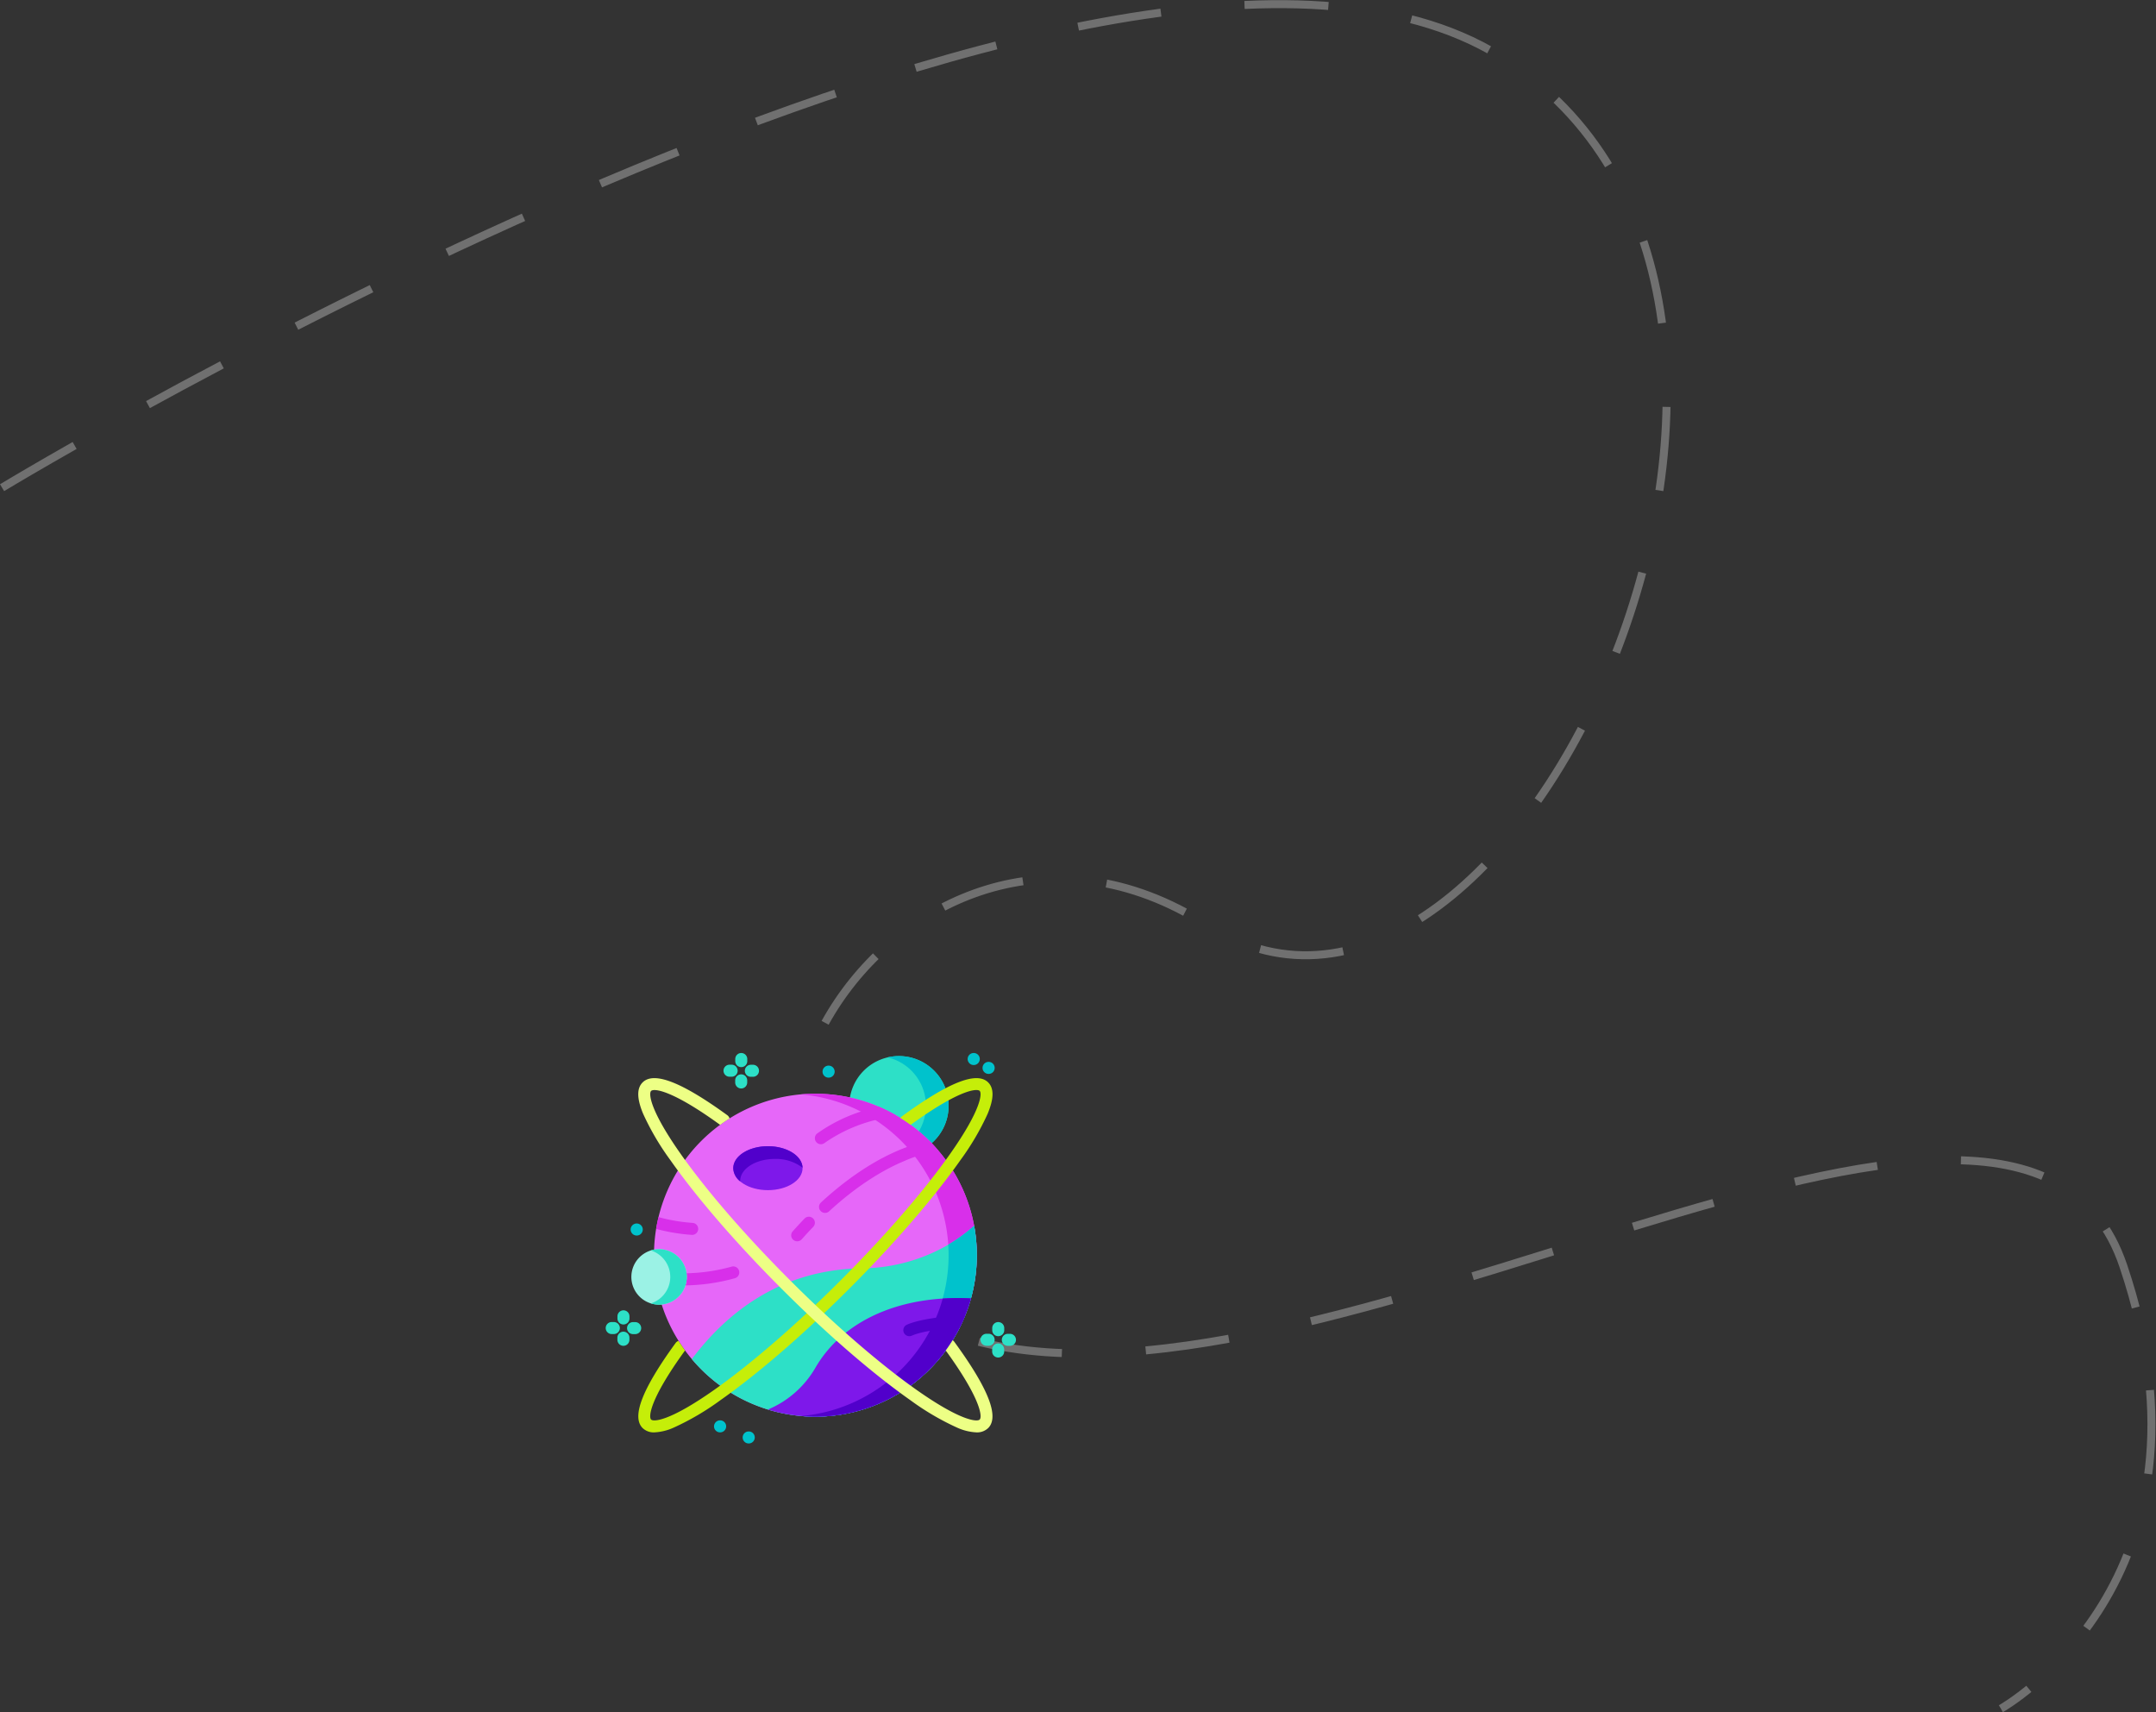<svg xmlns="http://www.w3.org/2000/svg" width="539.313" height="428.257" viewBox="0 0 539.313 428.257">
    <rect x="0" y="0" width="539.313" height="428.257" fill="#333333" stroke="none"/>
    <defs>
        <style>
            .prefix__cls-2{fill:#2de0c7}.prefix__cls-3{fill:#00c2cc}.prefix__cls-5{fill:#d82fea}.prefix__cls-6{fill:#7e18ea}.prefix__cls-7{fill:#5100cb}
        </style>
    </defs>
    <g id="prefix__Grupo_1038" data-name="Grupo 1038" transform="translate(-720.481 -3062.616)">
        <g id="prefix__Grupo_1037" data-name="Grupo 1037">
            <g id="prefix__Grupo_1036" data-name="Grupo 1036" transform="translate(-15082 3471)">
                <path id="prefix__Caminho_2852" d="M15226 9922.6s277.2-168 374.6-108 4.2 266.8-73.2 217.4-152.2 73.2-62.8 102.6 265.4-96.2 292-17.4-30.6 110.8-30.6 110.8" data-name="Caminho 2852" transform="translate(577 -10209)" style="fill:none;stroke:#707070;stroke-width:2px;stroke-dasharray:21"/>
                <g id="prefix__planets" transform="translate(15954 -145)">
                    <path id="prefix__Caminho_2887" d="M328.78 16.273a12.429 12.429 0 11-12.429-12.429 12.429 12.429 0 0112.429 12.429zm0 0" class="prefix__cls-2" data-name="Caminho 2887" transform="translate(-243.007 -3.073)"/>
                    <path id="prefix__Caminho_2888" d="M367.052 16.273a12.439 12.439 0 01-15.263 12.1 12.432 12.432 0 000-24.207 12.439 12.439 0 0115.263 12.1zm0 0" class="prefix__cls-3" data-name="Caminho 2888" transform="translate(-281.28 -3.073)"/>
                    <path id="prefix__Caminho_2889" d="M140.984 91.279a40.381 40.381 0 01-80.118 7.172 39.919 39.919 0 01-.431-3.1 40.785 40.785 0 01.33-10.66q.247-1.5.6-2.955A40.364 40.364 0 01129.1 62.668q1.181 1.176 2.265 2.447a40.212 40.212 0 018.953 18.8 40.65 40.65 0 01.669 7.361zm0 0" data-name="Caminho 2889" transform="translate(-48.159 -40.7)" style="fill:#e667f9"/>
                    <path id="prefix__Caminho_2890" d="M296.063 112.049a1.508 1.508 0 01-.92.4 28.022 28.022 0 00-7.533 2.173c-4.307 1.786-11.075 5.422-18.87 12.608a1.5 1.5 0 11-2.039-2.209c13.182-12.152 23.711-14.844 27.1-15.419q1.181 1.176 2.265 2.447zm0 0" class="prefix__cls-5" data-name="Caminho 2890" transform="translate(-212.86 -87.634)"/>
                    <path id="prefix__Caminho_2891" d="M233 210.444a1.5 1.5 0 01-1.123-2.5 111.634 111.634 0 012.954-3.187 1.5 1.5 0 012.169 2.085c-.959.994-1.925 2.036-2.872 3.1a1.5 1.5 0 01-1.123.5zm0 0" class="prefix__cls-5" data-name="Caminho 2891" transform="translate(-185.1 -163.347)"/>
                    <path id="prefix__Caminho_2892" d="M288 91.279a40.377 40.377 0 01-40.376 40.378c-1.186 0-2.363-.052-3.523-.152a40.38 40.38 0 000-80.451c1.16-.1 2.337-.153 3.523-.153A40.333 40.333 0 01288 91.279zm0 0" class="prefix__cls-5" data-name="Caminho 2892" transform="translate(-195.177 -40.7)"/>
                    <path id="prefix__Caminho_2893" d="M81.3 269.267a48.4 48.4 0 01-13.327 1.8 52.026 52.026 0 01-6.288-.375 39.919 39.919 0 01-.431-3.1 48.48 48.48 0 006.732.451 45.384 45.384 0 0012.477-1.665 1.5 1.5 0 01.836 2.888zm0 0" class="prefix__cls-5" data-name="Caminho 2893" transform="translate(-48.974 -212.941)"/>
                    <path id="prefix__Caminho_2894" d="M178.754 222.987a40.334 40.334 0 01-40.376 40.378 40.25 40.25 0 01-3.523-.152 40.269 40.269 0 01-27.385-14.245c9.112-12.114 22.691-22.358 42.285-22.7a43.722 43.722 0 0021.861-5.913 41.533 41.533 0 006.469-4.726 40.658 40.658 0 01.669 7.362zm0 0" class="prefix__cls-2" data-name="Caminho 2894" transform="translate(-85.929 -172.407)"/>
                    <path id="prefix__Caminho_2895" d="M288 222.987a40.334 40.334 0 01-40.376 40.378 40.25 40.25 0 01-3.523-.152 40.382 40.382 0 0036.847-40.226q0-1.329-.086-2.636a41.532 41.532 0 006.469-4.726 40.657 40.657 0 01.669 7.362zm0 0" class="prefix__cls-3" data-name="Caminho 2895" transform="translate(-195.177 -172.407)"/>
                    <path id="prefix__Caminho_2896" d="M253.213 305.934a40.206 40.206 0 01-1.467 4.319q-.6 1.5-1.327 2.932A40.366 40.366 0 01214.3 335.5a40.25 40.25 0 01-3.523-.152 40.08 40.08 0 01-8.354-1.626 24.723 24.723 0 0011.877-10.45c6-10.339 17.6-16.4 31.85-17.307a60.941 60.941 0 017.064-.036zm0 0" class="prefix__cls-6" data-name="Caminho 2896" transform="translate(-161.85 -244.547)"/>
                    <path id="prefix__Caminho_2897" d="M286.539 305.934a40.393 40.393 0 01-38.914 29.566 40.25 40.25 0 01-3.523-.152 40.408 40.408 0 0035.374-29.383 60.934 60.934 0 017.064-.036zm0 0" class="prefix__cls-7" data-name="Caminho 2897" transform="translate(-195.177 -244.547)"/>
                    <path id="prefix__Caminho_2898" d="M128.08 40.249a65.4 65.4 0 01-6.855 11.663c-6.62 9.42-16.5 20.845-27.822 32.165s-22.745 21.2-32.167 27.824a65.315 65.315 0 01-11.661 6.853 13.212 13.212 0 01-4.872 1.208 3.968 3.968 0 01-2.946-1.084c-2.808-2.808-.109-9.762 8.251-21.265a1.475 1.475 0 01.738-.539q.773 1.233 1.628 2.4c-8.887 12.247-9.144 16.624-8.492 17.277.6.6 4.576.455 15.628-7.309 9.284-6.526 20.566-16.287 31.768-27.489s20.965-22.486 27.489-31.77c7.767-11.05 7.911-15.026 7.312-15.626-.658-.658-5.043-.388-17.279 8.49q-1.247-.914-2.563-1.727a1.534 1.534 0 01.377-.4c11.686-8.547 18.755-11.32 21.586-8.49 1.487 1.488 1.447 4.045-.123 7.819zm0 0" data-name="Caminho 2898" transform="translate(-32.531 -25.074)" style="fill:#c5ee09"/>
                    <path id="prefix__Caminho_2899" d="M128.144 118.881a3.97 3.97 0 01-2.947 1.084 13.192 13.192 0 01-4.87-1.208 65.292 65.292 0 01-11.663-6.853C99.241 105.282 87.819 95.4 76.5 84.081S55.3 61.336 48.674 51.916a65.446 65.446 0 01-6.854-11.663c-1.57-3.775-1.61-6.332-.122-7.819 2.8-2.8 9.729-.121 21.181 8.193a1.507 1.507 0 01.569.83q-1.2.755-2.347 1.6c-12.251-8.891-16.626-9.145-17.279-8.492-.6.6-.453 4.576 7.312 15.626 6.524 9.284 16.287 20.568 27.489 31.77s22.484 20.964 31.768 27.489c11.051 7.764 15.026 7.909 15.627 7.309.658-.657.389-5.043-8.494-17.279a39.582 39.582 0 001.729-2.561 1.432 1.432 0 01.4.374c8.549 11.7 11.327 18.757 8.491 21.592zm0 0" data-name="Caminho 2899" transform="translate(-32.472 -25.077)" style="fill:#edff85"/>
                    <path id="prefix__Caminho_2900" d="M45.861 251.762a6.934 6.934 0 11-6.934-6.934 6.934 6.934 0 016.934 6.934zm0 0" data-name="Caminho 2900" transform="translate(-25.58 -195.757)" style="fill:#9bf2e5"/>
                    <g id="prefix__Grupo_925" data-name="Grupo 925">
                        <path id="prefix__Caminho_2901" d="M65.271 251.76a6.94 6.94 0 01-9 6.62 6.939 6.939 0 000-13.243 6.942 6.942 0 019 6.623zm0 0" class="prefix__cls-2" data-name="Caminho 2901" transform="translate(-44.992 -195.754)"/>
                        <path id="prefix__Caminho_2902" d="M163.183 3.531h-.007a1.5 1.5 0 01-1.5-1.51v-.525a1.5 1.5 0 113.006.014v.525a1.5 1.5 0 01-1.499 1.496zm0 0" class="prefix__cls-2" data-name="Caminho 2902" transform="translate(-129.274)"/>
                        <path id="prefix__Caminho_2903" d="M163.1 30.168h-.008a1.5 1.5 0 01-1.5-1.51v-.525a1.5 1.5 0 113.006.015v.525a1.5 1.5 0 01-1.498 1.495zm0 0" class="prefix__cls-2" data-name="Caminho 2903" transform="translate(-129.206 -21.298)"/>
                        <path id="prefix__Caminho_2904" d="M175.681 17.67h-.532a1.5 1.5 0 01.007-3.006h.532a1.5 1.5 0 01-.007 3.006zm0 0" class="prefix__cls-2" data-name="Caminho 2904" transform="translate(-138.847 -11.722)"/>
                        <path id="prefix__Caminho_2905" d="M149.044 17.588h-.532a1.5 1.5 0 01.007-3.006h.532a1.5 1.5 0 01-.008 3.006zm0 0" class="prefix__cls-2" data-name="Caminho 2905" transform="translate(-117.549 -11.656)"/>
                        <path id="prefix__Caminho_2906" d="M16.164 324.676h-.008a1.5 1.5 0 01-1.5-1.511v-.525a1.5 1.5 0 011.5-1.5h.007a1.5 1.5 0 011.5 1.51v.525a1.5 1.5 0 01-1.5 1.5zm0 0" class="prefix__cls-2" data-name="Caminho 2906" transform="translate(-11.722 -256.778)"/>
                        <path id="prefix__Caminho_2907" d="M16.085 351.312h-.007a1.5 1.5 0 01-1.5-1.51v-.525a1.5 1.5 0 011.5-1.5h.008a1.5 1.5 0 011.5 1.51v.525a1.5 1.5 0 01-1.5 1.5zm0 0" class="prefix__cls-2" data-name="Caminho 2907" transform="translate(-11.659 -278.075)"/>
                        <path id="prefix__Caminho_2908" d="M28.664 338.813h-.532a1.5 1.5 0 01.014-3.006h.525a1.5 1.5 0 01-.007 3.006zm0 0" class="prefix__cls-2" data-name="Caminho 2908" transform="translate(-21.298 -268.499)"/>
                        <path id="prefix__Caminho_2909" d="M2.028 338.731h-.532a1.5 1.5 0 01.007-3.006h.532a1.5 1.5 0 01-.007 3.006zm0 0" class="prefix__cls-2" data-name="Caminho 2909" transform="translate(0 -268.433)"/>
                        <path id="prefix__Caminho_2910" d="M483.91 339.3h-.01a1.5 1.5 0 01-1.5-1.51v-.525a1.5 1.5 0 013.006.014v.525a1.5 1.5 0 01-1.496 1.496zm0 0" class="prefix__cls-2" data-name="Caminho 2910" transform="translate(-385.717 -268.471)"/>
                        <path id="prefix__Caminho_2911" d="M483.828 365.936h-.008a1.5 1.5 0 01-1.5-1.51v-.525a1.5 1.5 0 113.006.015v.525a1.5 1.5 0 01-1.498 1.495zm0 0" class="prefix__cls-2" data-name="Caminho 2911" transform="translate(-385.652 -289.768)"/>
                        <path id="prefix__Caminho_2912" d="M496.411 353.442h-.536a1.5 1.5 0 01.007-3.006h.532a1.5 1.5 0 01-.007 3.006zm0 0" class="prefix__cls-2" data-name="Caminho 2912" transform="translate(-395.293 -280.196)"/>
                        <path id="prefix__Caminho_2913" d="M469.774 353.357h-.532a1.5 1.5 0 01.007-3.006h.532a1.5 1.5 0 01-.007 3.006zm0 0" class="prefix__cls-2" data-name="Caminho 2913" transform="translate(-373.995 -280.127)"/>
                    </g>
                    <path id="prefix__Caminho_2914" d="M136.716 461.432h-.028a1.5 1.5 0 01.007-3.006h.028a1.5 1.5 0 01-.007 3.006zm0 0" class="prefix__cls-3" data-name="Caminho 2914" transform="translate(-108.095 -366.543)"/>
                    <path id="prefix__Caminho_2915" d="M172.427 475.268h-.021a1.5 1.5 0 110-3.006h.021a1.5 1.5 0 110 3.006zm0 0" class="prefix__cls-3" data-name="Caminho 2915" transform="translate(-136.649 -377.606)"/>
                    <path id="prefix__Caminho_2916" d="M272.118 18.752h-.028a1.5 1.5 0 11.014-3.006h.021a1.5 1.5 0 01-.007 3.006zm0 0" class="prefix__cls-3" data-name="Caminho 2916" transform="translate(-216.358 -12.59)"/>
                    <path id="prefix__Caminho_2917" d="M453.243 3.006h-.028A1.5 1.5 0 01453.222 0h.028a1.5 1.5 0 01-.007 3.006zm0 0" class="prefix__cls-3" data-name="Caminho 2917" transform="translate(-361.18)"/>
                    <path id="prefix__Caminho_2918" d="M471.837 14.085h-.028a1.5 1.5 0 01.006-3.006h.029a1.5 1.5 0 01-.007 3.006zm0 0" class="prefix__cls-3" data-name="Caminho 2918" transform="translate(-376.048 -8.858)"/>
                    <path id="prefix__Caminho_2919" d="M32.634 215.776h-.028a1.5 1.5 0 01.007-3.006h.028a1.5 1.5 0 01-.007 3.006zm0 0" class="prefix__cls-3" data-name="Caminho 2919" transform="translate(-24.874 -170.124)"/>
                    <path id="prefix__Caminho_2920" d="M176.509 121.827c0-3.035-3.882-5.5-8.669-5.5s-8.669 2.46-8.669 5.5 3.881 5.495 8.669 5.495 8.669-2.46 8.669-5.495zm0 0" class="prefix__cls-6" data-name="Caminho 2920" transform="translate(-127.269 -93.016)"/>
                    <path id="prefix__Caminho_2921" d="M159.172 121.828c0-3.037 3.88-5.5 8.669-5.5 4.724 0 8.568 2.395 8.667 5.378a10.925 10.925 0 00-6.931-2.195c-4.786 0-8.669 2.459-8.669 5.5v.117a4.362 4.362 0 01-1.738-3.3zm0 0" class="prefix__cls-7" data-name="Caminho 2921" transform="translate(-127.269 -93.016)"/>
                    <path id="prefix__Caminho_2922" d="M281.334 69.279a1.484 1.484 0 01-.82.365 38.152 38.152 0 00-17.06 6.548 1.5 1.5 0 01-1.832-2.385 40.451 40.451 0 0115.455-6.662 40.313 40.313 0 014.257 2.134zm0 0" class="prefix__cls-5" data-name="Caminho 2922" transform="translate(-208.716 -53.687)"/>
                    <path id="prefix__Caminho_2923" d="M73.42 207.793a1.5 1.5 0 01-1.5 1.4h-.1a46.3 46.3 0 01-8.92-1.493q.247-1.5.6-2.955c.261.077 1.134.321 2.429.6a44.561 44.561 0 006.091.853 1.5 1.5 0 011.4 1.595zm0 0" class="prefix__cls-5" data-name="Caminho 2923" transform="translate(-50.292 -163.706)"/>
                    <path id="prefix__Caminho_2924" d="M386.933 327.337q-.6 1.5-1.327 2.932c-2.307.154-8.947.7-11.994 2.061a1.48 1.48 0 01-.611.132 1.5 1.5 0 01-.611-2.879c4.217-1.88 13.489-2.346 13.88-2.367a1.5 1.5 0 01.663.121zm0 0" class="prefix__cls-7" data-name="Caminho 2924" transform="translate(-297.037 -261.631)"/>
                </g>
            </g>
        </g>
    </g>
</svg>
